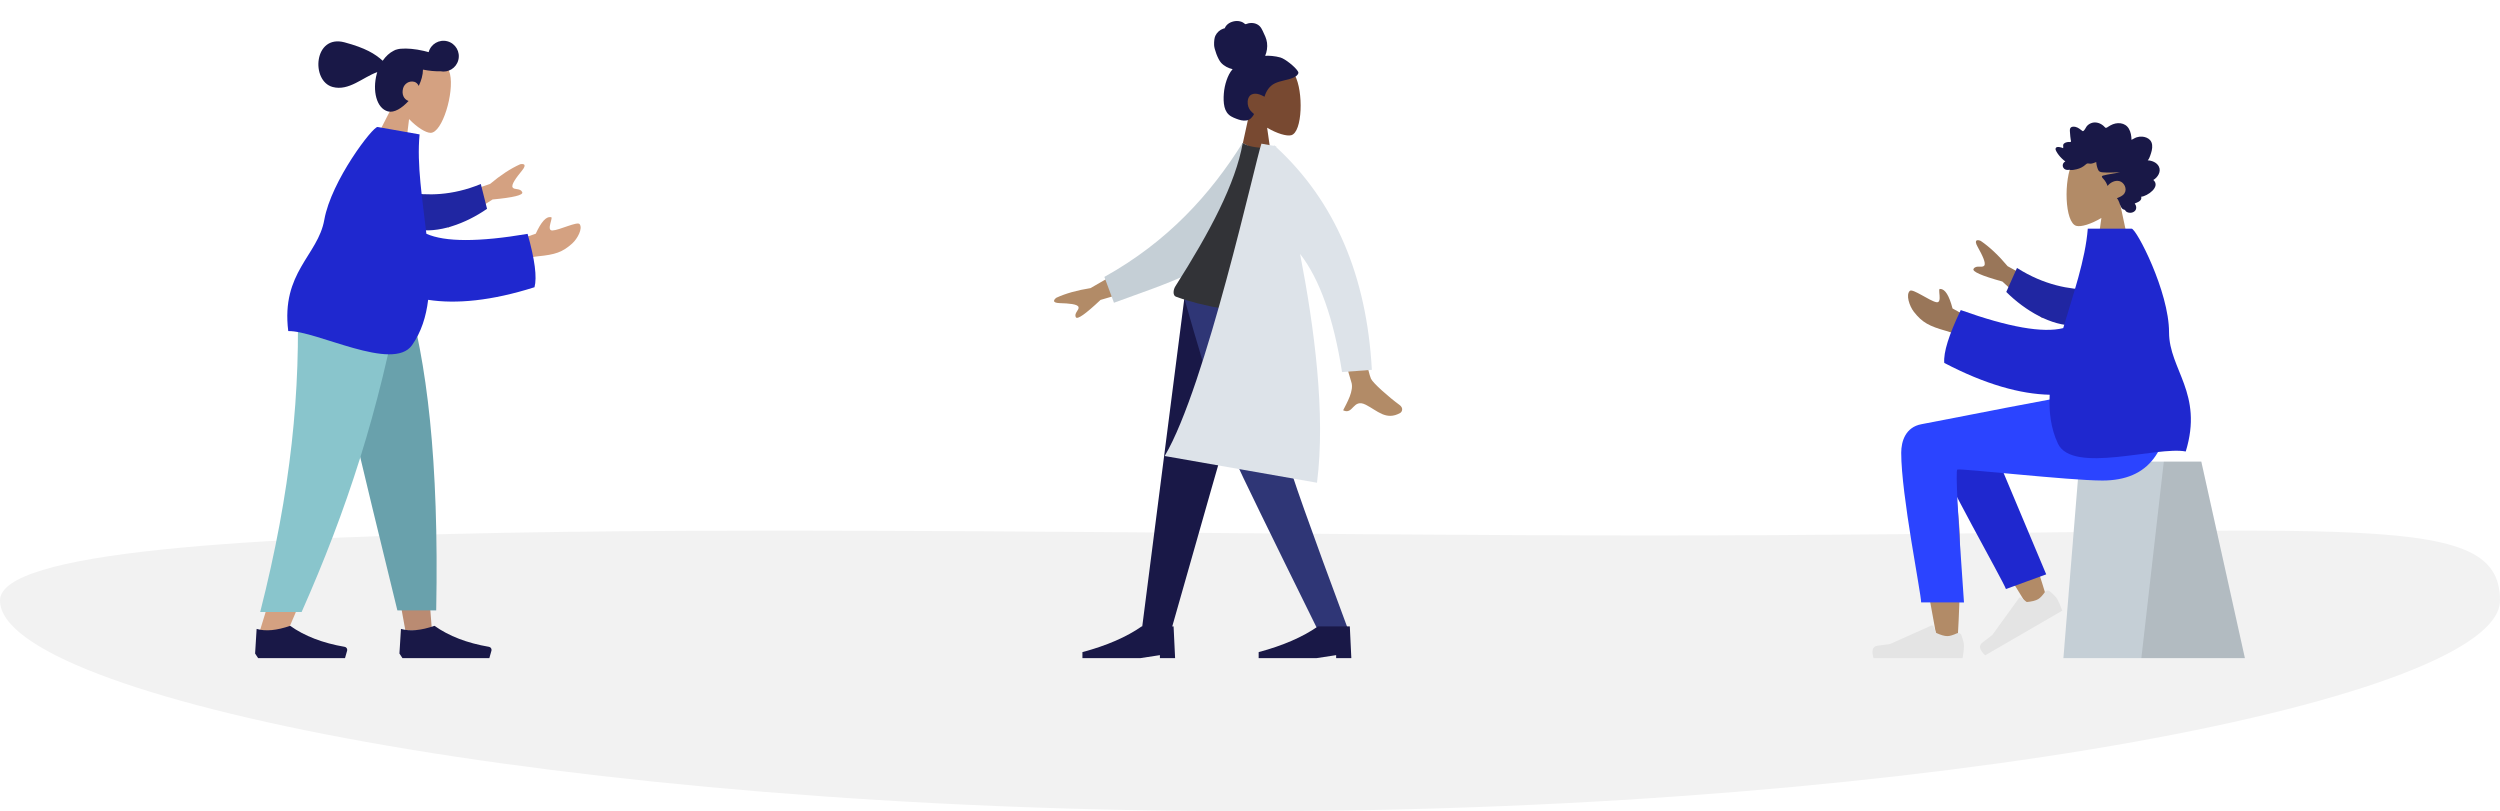 <svg width="980" height="318" viewBox="0 0 980 318" fill="none" xmlns="http://www.w3.org/2000/svg">
<path d="M980 235.376C980 273.117 760.62 318 490 318C219.38 318 0 273.117 0 235.376C0 197.635 376.301 209.905 646.92 209.905C917.54 209.905 980 197.635 980 235.376Z" fill="#F2F2F2"/>
<path fill-rule="evenodd" clip-rule="evenodd" d="M489.762 44.339C487.018 41.163 485.162 37.271 485.474 32.909C486.373 20.341 504.115 23.1 507.564 29.442C511.013 35.784 510.598 51.874 506.137 53.01C504.358 53.462 500.569 52.356 496.713 50.065L499.128 66.952L484.833 66.956L489.762 44.339Z" fill="#784931"/>
<path fill-rule="evenodd" clip-rule="evenodd" d="M501.924 22.537C499.971 21.95 497.136 21.752 495.943 21.887C496.622 20.284 496.892 18.498 496.673 16.759C496.46 15.069 495.695 13.631 494.987 12.124C494.661 11.429 494.291 10.738 493.74 10.207C493.178 9.666 492.467 9.308 491.722 9.138C490.958 8.964 490.16 8.979 489.396 9.137C489.058 9.207 488.754 9.36 488.423 9.445C488.083 9.532 487.919 9.322 487.672 9.112C487.078 8.604 486.207 8.354 485.456 8.265C484.613 8.164 483.738 8.29 482.934 8.564C482.151 8.83 481.399 9.262 480.833 9.892C480.581 10.172 480.352 10.491 480.203 10.843C480.142 10.988 480.132 11.073 479.986 11.126C479.851 11.175 479.692 11.177 479.553 11.223C478.203 11.675 477.049 12.703 476.42 14.024C476.053 14.794 475.879 16.15 475.926 17.669C475.973 19.189 477.364 23.154 478.665 24.6C479.827 25.891 481.534 26.742 483.182 27.115C482.088 28.348 481.359 29.889 480.82 31.456C480.235 33.159 479.872 34.928 479.738 36.73C479.61 38.442 479.598 40.252 480.004 41.928C480.384 43.495 481.198 44.78 482.558 45.595C483.18 45.968 483.85 46.249 484.524 46.505C485.188 46.757 485.854 47.003 486.55 47.145C487.866 47.412 489.384 47.366 490.398 46.332C490.764 45.959 491.166 45.491 491.433 45.036C491.529 44.872 491.587 44.765 491.47 44.605C491.331 44.414 491.105 44.267 490.926 44.117C489.904 43.263 489.271 42.123 489.112 40.767C488.951 39.391 489.326 37.616 490.683 37.015C492.357 36.273 494.201 37.123 495.689 37.916C496.322 35.715 497.621 33.732 499.657 32.722C501.91 31.604 504.495 31.473 506.81 30.514C507.413 30.264 508.028 29.98 508.472 29.471C508.658 29.259 508.875 28.983 508.95 28.701C509.047 28.332 508.806 28.022 508.619 27.734C507.63 26.207 503.877 23.123 501.924 22.537Z" fill="#191847"/>
<path fill-rule="evenodd" clip-rule="evenodd" d="M496.375 116.83L474.783 191.929L459.03 247.282H447.54L464.28 116.83H496.375Z" fill="#191847"/>
<path fill-rule="evenodd" clip-rule="evenodd" d="M502.14 116.83C502.639 155.537 504.342 176.649 504.866 180.166C505.391 183.682 513.319 206.054 528.652 247.282H516.75C497.23 207.731 486.333 185.359 484.06 180.166C481.787 174.972 474.772 153.86 464.206 116.83H502.14Z" fill="#2F3676"/>
<path fill-rule="evenodd" clip-rule="evenodd" d="M529.723 257.999L529.127 245.555H516.621C510.69 249.703 502.948 253.061 493.394 255.629V257.999H516.025L523.767 256.814V257.999H529.723Z" fill="#191847"/>
<path fill-rule="evenodd" clip-rule="evenodd" d="M460.641 257.999L460.045 245.555H447.539C441.608 249.703 433.866 253.061 424.312 255.629V257.999H446.943L454.685 256.814V257.999H460.641Z" fill="#191847"/>
<path fill-rule="evenodd" clip-rule="evenodd" d="M447.825 101.187L427.487 112.941C422.219 113.773 417.759 115.027 414.107 116.704C413.217 117.351 412.08 118.732 415.474 118.829C418.869 118.926 422.436 119.179 422.781 120.366C423.126 121.552 420.945 122.698 421.722 124.332C422.241 125.42 425.47 123.165 431.408 117.566L450.925 111.847L447.825 101.187ZM529.135 108.821L518.482 108.493C525.388 134.402 529.121 148.119 529.681 149.643C530.942 153.071 527.851 158.115 526.509 160.837C530.506 162.779 530.303 156.103 535.342 158.643C539.941 160.962 543.361 164.989 548.874 161.881C549.552 161.499 550.332 159.998 548.616 158.742C544.339 155.614 538.208 150.186 537.415 148.443C536.332 146.066 533.572 132.859 529.135 108.821Z" fill="#B28B67"/>
<path fill-rule="evenodd" clip-rule="evenodd" d="M493.146 59.275L487.083 56.038C474.524 76.103 457.799 94.713 432.914 108.546L436.666 118.68C457.764 110.882 477.4 105.395 487.711 89.949C491.171 84.765 492.157 66.026 493.146 59.275Z" fill="#C5CFD6"/>
<path fill-rule="evenodd" clip-rule="evenodd" d="M504.496 123.934C485.714 122.635 471.201 120.089 460.956 116.295C459.687 115.826 459.866 113.615 460.735 112.246C474.281 90.926 484.331 72.013 487.16 56.05C488.744 57.223 491.763 57.886 496.217 58.041C504.981 76.54 507.005 96.357 504.496 123.934Z" fill="#323337"/>
<path fill-rule="evenodd" clip-rule="evenodd" d="M499.351 57.172L494.484 56.318C492.181 62.719 472.769 151.459 456.554 178.757L516.263 189.232C519.714 162.224 515.204 128.263 509.63 99.528C517.308 109.419 522.792 124.86 526.081 145.849L537.769 144.969C535.741 108.032 523.265 78.956 500.341 57.74C500.308 57.602 500.274 57.465 500.241 57.328L499.811 57.253C499.67 57.124 499.529 56.996 499.388 56.868L499.351 57.172Z" fill="#DDE3E9"/>
<path fill-rule="evenodd" clip-rule="evenodd" d="M830.967 79.37C833.817 76.009 835.747 71.891 835.424 67.276C834.495 53.98 816.065 56.905 812.48 63.616C808.895 70.327 809.321 87.349 813.954 88.548C815.802 89.027 819.738 87.855 823.745 85.43L821.23 103.296H836.078L830.967 79.37Z" fill="#B28B67"/>
<path fill-rule="evenodd" clip-rule="evenodd" d="M841.904 62.85C842.383 62.373 842.645 61.692 842.871 61.045C843.106 60.373 843.335 59.694 843.491 58.995C843.802 57.597 843.805 55.99 842.813 54.905C842.017 54.035 840.822 53.645 839.72 53.56C838.985 53.503 838.231 53.606 837.527 53.839C836.828 54.069 836.226 54.529 835.549 54.814C835.523 53.308 835.266 51.733 834.505 50.447C833.773 49.209 832.606 48.515 831.277 48.332C829.912 48.143 828.565 48.464 827.344 49.127C827.038 49.293 826.735 49.467 826.445 49.664C826.202 49.829 825.95 50.028 825.665 50.095C825.348 50.17 825.19 49.986 824.984 49.753C824.742 49.48 824.469 49.24 824.181 49.027C822.905 48.085 821.232 47.698 819.754 48.263C819.073 48.523 818.411 48.964 817.949 49.573C817.537 50.115 817.244 50.976 816.675 51.353C816.434 51.514 816.264 51.301 816.044 51.144C815.714 50.908 815.4 50.648 815.066 50.418C814.597 50.096 814.09 49.854 813.546 49.728C812.75 49.543 811.65 49.586 811.423 50.633C811.337 51.026 811.403 51.447 811.43 51.843C811.468 52.387 811.508 52.931 811.555 53.474C811.591 53.886 811.636 54.285 811.713 54.69C811.755 54.906 811.884 55.308 811.792 55.524C811.677 55.794 811.145 55.641 810.918 55.65C810.469 55.669 810.019 55.748 809.604 55.941C809.282 56.09 808.944 56.309 808.808 56.679C808.725 56.907 808.747 57.14 808.786 57.374C808.834 57.655 808.78 57.803 808.744 58.087C808.142 57.789 806.054 57.127 805.791 58.211C805.703 58.572 805.903 58.98 806.055 59.285C806.321 59.819 806.671 60.307 807.028 60.773C807.773 61.744 808.663 62.582 809.62 63.298C808.499 63.799 808.206 65.276 809.177 66.156C809.606 66.544 810.182 66.631 810.723 66.606C810.921 66.597 811.206 66.52 811.362 66.555C811.446 66.574 811.535 66.645 811.651 66.653C812.415 66.706 813.276 66.521 814.022 66.351C815.352 66.048 816.61 65.415 817.638 64.452C817.902 64.205 818.119 64.062 818.474 64.066C818.785 64.069 819.09 64.155 819.401 64.163C820.223 64.184 820.964 63.78 821.728 63.512C821.774 64.547 822.068 65.688 822.49 66.62C822.834 67.379 823.552 67.49 824.258 67.556C826.515 67.77 828.781 67.532 831.041 67.535C828.853 68.031 826.592 68.236 824.424 68.82C823.443 69.085 824.192 69.748 824.611 70.208C825.301 70.965 825.814 71.904 826.17 72.892C827.24 71.491 829.132 70.568 830.808 70.998C832.66 71.474 833.964 73.989 832.78 75.797C832.092 76.846 830.851 77.252 829.818 77.703C830.624 78.544 830.818 79.787 831.304 80.833C831.543 81.35 831.879 81.933 832.414 82.113C832.611 82.18 832.844 82.186 833 82.347C833.193 82.548 833.239 82.772 833.486 82.945C834.472 83.633 836.012 83.58 836.885 82.682C837.675 81.87 837.47 80.584 836.81 79.761C837.86 79.321 839.774 78.756 839.356 77.112C841.633 76.961 847.159 73.254 844.104 70.545C845.78 69.593 847.321 67.268 846.244 65.218C845.414 63.639 843.486 62.934 841.904 62.85Z" fill="#191847"/>
<path fill-rule="evenodd" clip-rule="evenodd" d="M862.911 180.958H815.116L808.853 258H880L862.911 180.958Z" fill="#C5CFD6"/>
<path fill-rule="evenodd" clip-rule="evenodd" d="M862.911 180.958H848.211L839.413 258H880L862.911 180.958Z" fill="black" fill-opacity="0.1"/>
<path fill-rule="evenodd" clip-rule="evenodd" d="M760.628 167.761C755.532 164.688 746.983 168.636 746.988 173.031C747.006 186.18 758.955 248.154 759.579 252.072C760.203 255.989 766.887 257.024 767.276 252.084C767.895 244.225 769.046 217.015 767.895 204.421C767.419 199.223 766.908 194.272 766.404 189.855C772.674 201.227 782.372 217.508 795.496 238.699L802.621 235.43C797.026 216.918 792.438 203.849 788.858 196.223C782.727 183.165 776.978 171.983 774.559 168.044C770.753 161.848 764.128 164.01 760.628 167.761Z" fill="#B28B67"/>
<path fill-rule="evenodd" clip-rule="evenodd" d="M802.114 225.148L777.66 166.971C771.802 157.507 755.376 168.897 757.374 174.386C761.91 186.848 784.977 227.192 786.329 230.905L802.114 225.148Z" fill="#1F28CF"/>
<path fill-rule="evenodd" clip-rule="evenodd" d="M803.475 231.761C804.998 233.021 805.989 234.049 806.447 234.847C807.005 235.817 807.658 237.327 808.407 239.375L778.187 256.896C775.903 254.744 775.547 253.074 777.12 251.885C778.692 250.696 779.99 249.693 781.013 248.877L791.443 234.445C791.644 234.167 792.031 234.106 792.307 234.307C792.312 234.311 792.317 234.314 792.321 234.318L794.488 235.994C796.477 235.819 797.96 235.448 798.94 234.881C799.735 234.419 800.648 233.46 801.679 232.001L801.679 232.001C802.075 231.442 802.847 231.31 803.404 231.708C803.428 231.725 803.452 231.743 803.475 231.761Z" fill="#E4E4E4"/>
<path fill-rule="evenodd" clip-rule="evenodd" d="M768.845 248.93C769.537 250.786 769.883 252.174 769.883 253.095C769.883 254.216 769.697 255.851 769.325 258H734.431C733.525 254.99 734.048 253.364 736.002 253.124C737.955 252.884 739.578 252.668 740.87 252.474L757.089 245.213C757.401 245.073 757.767 245.214 757.906 245.528C757.908 245.533 757.91 245.538 757.913 245.544L758.955 248.083C760.764 248.931 762.233 249.355 763.364 249.355C764.283 249.355 765.552 248.982 767.17 248.237L767.17 248.237C767.791 247.951 768.526 248.225 768.811 248.849C768.823 248.875 768.834 248.903 768.845 248.93Z" fill="#E4E4E4"/>
<path fill-rule="evenodd" clip-rule="evenodd" d="M745.276 177.5C745.276 194.006 753.081 232.508 753.086 236.143L769.88 236.156C767.422 201.801 766.551 184.438 767.265 184.068C768.338 183.513 811.222 188.368 824.084 188.368C842.631 188.368 850.303 176.622 850.926 154.864H814.185C806.705 155.668 767.685 163.572 753.194 166.289C746.99 167.452 745.276 172.953 745.276 177.5Z" fill="#2B44FF"/>
<path fill-rule="evenodd" clip-rule="evenodd" d="M808.461 116.158L786.987 104.347C783.416 100.088 779.898 96.781 776.432 94.424C775.373 93.98 773.521 93.712 775.253 96.799C776.985 99.886 778.668 103.211 777.786 104.163C776.904 105.114 774.703 103.785 773.651 105.365C772.949 106.419 776.708 108.083 784.928 110.358L800.531 124.705L808.461 116.158ZM774.829 126.123L765.396 120.919C764.073 115.862 762.491 113.317 760.65 113.286C759.236 112.625 761.699 119.016 759.018 118.461C756.338 117.907 749.795 113.021 748.668 114.013C747 115.481 748.487 119.988 750.239 122.23C753.514 126.42 756.225 127.853 762.927 129.73C766.431 130.711 770.219 132.677 774.292 135.629L774.829 126.123Z" fill="#997659"/>
<path fill-rule="evenodd" clip-rule="evenodd" d="M818.915 113.526C811.393 113.446 801.363 111.851 790.661 105.029L786.458 114.441C793.84 121.799 804.22 127.844 813.296 127.588C820.448 127.386 824.104 118.698 818.915 113.526Z" fill="#2026A2"/>
<path fill-rule="evenodd" clip-rule="evenodd" d="M808.786 128.621C800.801 130.621 787.411 128.263 768.615 121.546C763.953 131.232 761.798 138.137 762.15 142.262C778.273 150.721 792.093 154.492 803.479 154.741C803.117 161.525 803.939 167.981 806.701 173.88C812.38 186.006 845.633 174.776 856.814 176.986C863.816 154.15 850.278 144.87 850.267 130.258C850.255 114.257 837.461 89.627 835.579 89.627H818.413C817.466 101.848 812.699 115.316 808.786 128.621Z" fill="#1F28CF"/>
<path fill-rule="evenodd" clip-rule="evenodd" d="M155.087 39.164C153.251 35.289 152.47 30.936 153.93 26.686C158.137 14.441 174.722 21.841 176.408 29.046C178.094 36.25 173.426 52.121 168.771 52.076C166.915 52.058 163.51 49.964 160.354 46.676L158.237 64.081L144.285 60.331L155.087 39.164Z" fill="#D4A181"/>
<path fill-rule="evenodd" clip-rule="evenodd" d="M160.154 39.585C157.534 42.451 154.471 44.317 152.081 43.674C147.54 42.454 145.938 35.496 147.687 28.948C147.749 28.718 147.814 28.491 147.884 28.266C142.197 30.282 136.755 35.804 130.399 34.096C121.752 31.772 122.992 13.353 135.072 16.601C143.288 18.809 147.008 21.097 150.016 23.81C151.222 22.052 152.706 20.7 154.291 19.904C154.692 19.639 155.254 19.433 155.946 19.288C156.373 19.184 156.803 19.121 157.233 19.102C159.54 18.892 162.728 19.164 166.158 19.958C166.799 20.107 167.424 20.268 168.029 20.439C168.897 17.23 172.191 15.327 175.396 16.189C178.606 17.052 180.512 20.362 179.651 23.583C178.819 26.698 175.705 28.588 172.597 27.928C170.7 28 168.341 27.793 165.799 27.289C165.797 28.269 165.651 29.344 165.337 30.518C165.06 31.555 164.652 32.624 164.144 33.685C163.775 32.893 163.163 32.277 162.428 32.079C160.371 31.526 158.487 32.839 158.005 34.641C157.394 36.928 158.269 38.936 160.154 39.585Z" fill="#191847"/>
<path fill-rule="evenodd" clip-rule="evenodd" d="M126.488 113.705L148.535 189.914L158.904 247.134H169.312L158.923 113.705H126.488Z" fill="#BA8B72"/>
<path fill-rule="evenodd" clip-rule="evenodd" d="M116.574 113.705C118.112 153.295 117.505 174.889 117.161 178.486C116.817 182.083 114.862 206.173 101.543 248.341H112.368C130.007 207.888 136.165 183.798 138.188 178.486C140.211 173.174 146.186 151.58 154.909 113.705H116.574Z" fill="#D4A181"/>
<path fill-rule="evenodd" clip-rule="evenodd" d="M126.016 113.705C131.75 139.929 141.669 181.789 155.771 239.285H170.993C172.118 180.27 167.335 141.429 159.052 113.705H126.016Z" fill="#69A1AC"/>
<path fill-rule="evenodd" clip-rule="evenodd" d="M116.492 113.705C117.999 153.295 114.094 192.299 102 239.901H118.242C135.913 200.052 148.579 161.24 157.235 113.705H116.492Z" fill="#89C5CC"/>
<path fill-rule="evenodd" clip-rule="evenodd" d="M100 256.188L100.597 246.528C104.094 247.554 108.474 247.152 113.738 245.321C119.397 249.342 126.521 252.088 135.11 253.558V253.558C135.766 253.671 136.206 254.295 136.094 254.952C136.087 254.994 136.078 255.037 136.066 255.078L135.24 258H113.738H101.195L100 256.188Z" fill="#191847"/>
<path fill-rule="evenodd" clip-rule="evenodd" d="M156.578 256.188L157.175 246.528C160.672 247.554 165.053 247.152 170.316 245.321C175.975 249.342 183.099 252.088 191.689 253.558V253.558C192.344 253.671 192.784 254.295 192.673 254.952C192.665 254.994 192.656 255.037 192.644 255.078L191.818 258H170.316H157.773L156.578 256.188Z" fill="#191847"/>
<path fill-rule="evenodd" clip-rule="evenodd" d="M169.553 79.764L192.113 72.1C196.25 68.629 200.177 66.06 203.894 64.393C204.983 64.147 206.803 64.204 204.624 66.865C202.445 69.526 200.273 72.423 200.959 73.483C201.644 74.542 203.975 73.644 204.718 75.334C205.213 76.462 201.332 77.417 193.074 78.201L175.712 89.287L169.553 79.764ZM200.097 95L210.01 91.618C212.128 87.003 214.072 84.835 215.841 85.117C217.307 84.724 213.872 90.423 216.534 90.347C219.195 90.271 226.285 86.703 227.198 87.844C228.549 89.531 226.366 93.592 224.31 95.441C220.468 98.896 217.63 99.808 210.894 100.468C207.372 100.813 203.411 102.053 199.013 104.188L200.097 95Z" fill="#D4A181"/>
<path fill-rule="evenodd" clip-rule="evenodd" d="M159.98 75.473C167.199 76.671 177.077 76.844 188.477 72.129L190.921 81.849C182.611 87.639 171.65 91.665 162.998 89.882C156.18 88.477 154.139 79.543 159.98 75.473Z" fill="#2026A2"/>
<path fill-rule="evenodd" clip-rule="evenodd" d="M167.141 91.635C174.455 94.902 187.68 94.915 206.817 91.672C209.654 101.731 210.557 108.705 209.526 112.593C192.656 117.955 178.782 119.222 167.832 117.531C167.038 124.085 165.164 130.124 161.525 135.301C154.045 145.943 124.076 129.561 112.993 129.781C110.126 106.741 124.657 100.154 127.125 86.173C129.828 70.862 146.228 49.459 148.032 49.779L164.477 52.688C163.329 64.543 165.631 78.239 167.141 91.635Z" fill="#1F28CF"/>
</svg>
